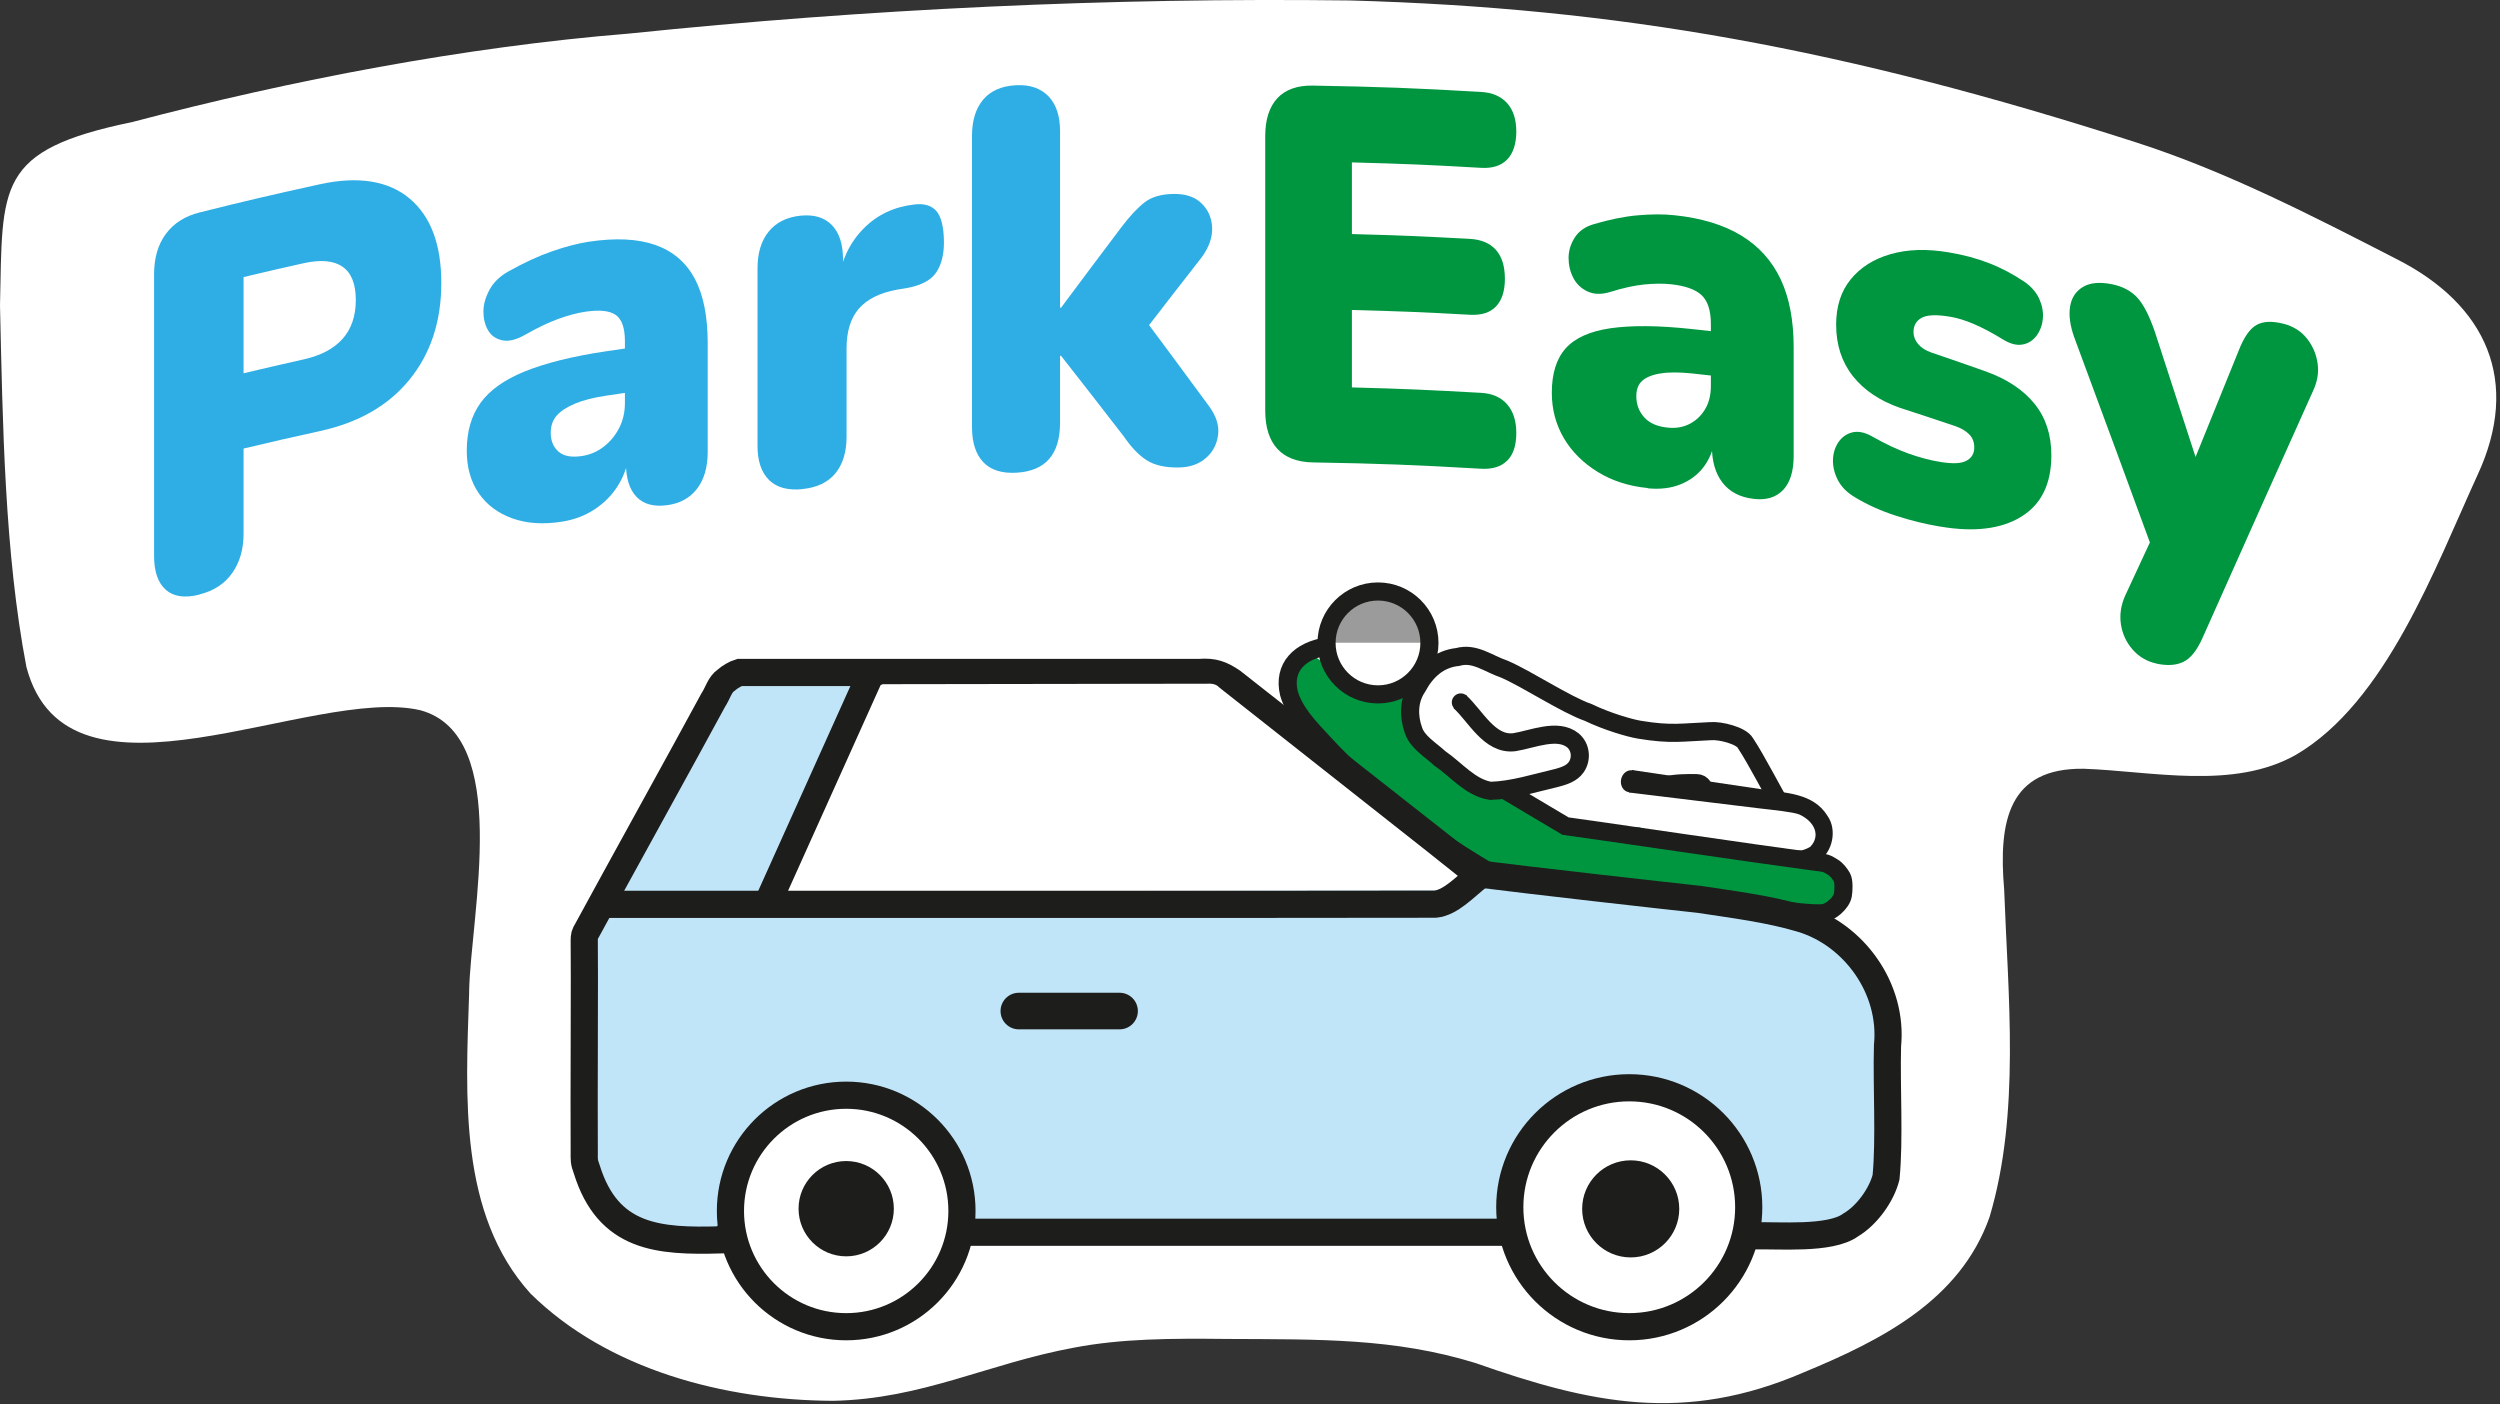 <svg width="276" height="155" viewBox="0 0 276 155" fill="none" xmlns="http://www.w3.org/2000/svg">
<rect x="0" y="0" width="276" height="155" fill="#333333" stroke="none"/>
<g clip-path="url(#clip0_26_43)">
<path d="M51.79 109.71C51.42 120.99 50.61 134.01 58.57 142.81C67.08 151.2 79.93 154.59 91.96 154.65C101.81 154.46 109.04 150.54 118.57 148.78C123.82 147.78 129.18 147.75 135.48 147.82C145.59 147.87 153.92 147.71 162.9 150.48C175.62 154.96 185.96 157.2 199.13 151.51C207.66 147.98 216.39 143.57 219.64 134.38C223.07 122.93 221.68 109.84 221.26 98.22C220.61 90.62 221.75 84.76 230.04 84.87C237.51 85.13 246.57 87.25 253.49 83.32C263.41 77.5 268.81 62.73 273.53 52.42C278.3 42.13 274.57 33.64 264.52 28.57C255.37 23.87 245.84 18.95 235.95 15.76C203.51 5.31 178.52 0.87 149 0.05C122.54 -0.28 95.73 0.99 69.41 3.71C51.38 5.17 32.27 8.82 14.61 13.47C-0.5 16.6 0.3 20.45 0 33.72C0.3 46.7 0.49 60.96 2.92 73.65C7.48 90.89 34.42 75.63 46.41 78.41C56.57 81.17 51.95 100.96 51.79 109.5V109.71Z" fill="white"/>
<path d="M146.13 70.96H157.95L154.13 64.82L147.67 67.74L146.13 70.96Z" fill="#9C9B9B"/>
<path d="M144.44 71.97L142.15 75.03L143.3 78.67L161.22 94.31L171.75 97.49L199.85 100.84L203.51 100.39V96.1L198.92 94.92L191.99 93.76L185.78 92.93L180.98 91.34L177.65 91.45L172.82 91.2L163.29 86.92L158.96 83.73L156.07 80.66L155.54 76.35L150.83 76.54L144.44 71.97Z" fill="#009640"/>
<path d="M193.54 136.44C196.26 136.35 202.04 136.9 204.31 135.24C206.14 134.16 207.74 131.88 208.22 129.97C208.63 125.7 208.26 120.06 208.38 115.46C209.02 109.13 204.67 103.15 198.87 101.42C195.3 100.35 191.33 99.86 187.6 99.29C183.42 98.84 169.21 97.24 162.99 96.45C160.6 94.6 139.01 77.59 136.03 75.26C134.85 74.46 133.98 74.11 132.4 74.24C119.09 74.24 85.22 74.24 81.64 74.24C81.24 74.35 80.53 74.76 80.17 75.09C79.46 75.56 79.25 76.53 78.73 77.31C75.56 83.18 68.17 96.52 64.83 102.68C64.53 103.16 64.51 103.32 64.5 103.82C64.55 106.65 64.46 121.66 64.5 127.2C64.5 128.06 64.45 128.21 64.78 129.1C67.14 136.7 72.69 137.08 79.59 136.88L80.86 136.03" fill="#C1E5F8"/>
<path d="M193.54 136.44C196.26 136.35 202.04 136.9 204.31 135.24C206.14 134.16 207.74 131.88 208.22 129.97C208.63 125.7 208.26 120.06 208.38 115.46C209.02 109.13 204.67 103.15 198.87 101.42C195.3 100.35 191.33 99.86 187.6 99.29C183.42 98.84 169.21 97.24 162.99 96.45C160.6 94.6 139.01 77.59 136.03 75.26C134.85 74.46 133.98 74.11 132.4 74.24C119.09 74.24 85.22 74.24 81.64 74.24C81.24 74.35 80.53 74.76 80.17 75.09C79.46 75.56 79.25 76.53 78.73 77.31C75.56 83.18 68.17 96.52 64.83 102.68C64.53 103.16 64.51 103.32 64.5 103.82C64.55 106.65 64.46 121.66 64.5 127.2C64.5 128.06 64.45 128.21 64.78 129.1C67.14 136.7 72.69 137.08 79.59 136.88L80.86 136.03" stroke="#1D1D1B" stroke-width="3" stroke-miterlimit="10"/>
<path d="M94.38 75.54L86.28 98.48L162.9 98.26L157.56 94L134.66 75.94C134.39 75.64 134.02 75.48 133.63 75.48L94.38 75.54Z" fill="white"/>
<path d="M163.29 96.68C161.69 97.94 160.16 99.65 158.46 99.82C146.74 99.86 74 99.82 66.72 99.84" stroke="#1D1D1B" stroke-width="3" stroke-miterlimit="10"/>
<path d="M84.89 99.38L96.05 74.58L96.72 74.2" stroke="#1D1D1B" stroke-width="3" stroke-miterlimit="10"/>
<path d="M105.16 136.04H167.05" stroke="#1D1D1B" stroke-width="3" stroke-miterlimit="10"/>
<path d="M179.87 146.47C187.155 146.47 193.06 140.565 193.06 133.28C193.06 125.995 187.155 120.09 179.87 120.09C172.585 120.09 166.68 125.995 166.68 133.28C166.68 140.565 172.585 146.47 179.87 146.47Z" fill="white" stroke="#1D1D1B" stroke-width="3" stroke-miterlimit="10"/>
<path d="M93.42 146.47C100.478 146.47 106.2 140.748 106.2 133.69C106.2 126.632 100.478 120.91 93.42 120.91C86.362 120.91 80.64 126.632 80.64 133.69C80.64 140.748 86.362 146.47 93.42 146.47Z" fill="white" stroke="#1D1D1B" stroke-width="3" stroke-miterlimit="10"/>
<path d="M180.03 138.82C182.99 138.82 185.39 136.42 185.39 133.46C185.39 130.5 182.99 128.1 180.03 128.1C177.07 128.1 174.67 130.5 174.67 133.46C174.67 136.42 177.07 138.82 180.03 138.82Z" fill="#1D1D1B"/>
<path d="M93.42 138.7C96.325 138.7 98.68 136.345 98.68 133.44C98.68 130.535 96.325 128.18 93.42 128.18C90.515 128.18 88.16 130.535 88.16 133.44C88.16 136.345 90.515 138.7 93.42 138.7Z" fill="#1D1D1B"/>
<path d="M112.48 113.64H123.6C124.716 113.64 125.62 112.736 125.62 111.62C125.62 110.504 124.716 109.6 123.6 109.6H112.48C111.364 109.6 110.46 110.504 110.46 111.62C110.46 112.736 111.364 113.64 112.48 113.64Z" fill="#1D1D1B"/>
<path d="M188.46 87.5C188.02 86.98 187.95 86.47 187.32 86.46C186.47 86.44 184.75 86.44 183.94 86.73" stroke="#1D1D1B" stroke-width="2" stroke-miterlimit="10"/>
<path d="M161.15 77.45C162.9 79.03 164.44 82.28 167.18 81.94C169.19 81.62 171.94 80.37 173.64 81.73C174.51 82.44 174.66 83.78 174.01 84.7C173.53 85.39 172.68 85.66 171.9 85.87C169.48 86.44 167.02 87.23 164.56 87.31C162.34 86.97 160.76 84.96 158.95 83.72C157.92 82.77 156.49 81.94 156.06 80.66C155.48 79.08 155.51 77.29 156.47 75.87C157.45 74.04 158.87 72.75 160.93 72.53C162.8 72 164.31 73.28 166.07 73.87C168.6 74.96 172.81 77.77 175.35 78.66C177.41 79.65 179.9 80.38 181 80.56C184.51 81.14 185.7 80.85 188.84 80.72C189.91 80.62 192.24 81.21 192.69 82.03C193.87 83.79 196.03 87.99 196.51 88.71" stroke="#1D1D1B" stroke-width="2" stroke-miterlimit="10"/>
<path d="M166.05 87.17L169.06 88.96L172.83 91.2C175.62 91.57 194 94.29 200.2 95.11C200.83 95.21 201.09 95.19 201.56 95.32C201.85 95.42 202.08 95.57 202.34 95.73C202.75 95.97 203.1 96.43 203.35 96.85C203.58 97.28 203.54 98.31 203.45 98.82C203.3 99.69 202.06 100.76 201.23 100.82C198.97 101 190.81 99.59 189.68 99.59" stroke="#1D1D1B" stroke-width="2" stroke-miterlimit="10"/>
<path d="M146.5 71.36C143.51 71.81 141.61 73.65 142.3 76.55C142.92 78.67 144.59 80.36 146.06 81.95C151.55 87.95 158.18 92.6 165.12 96.68" stroke="#1D1D1B" stroke-width="2" stroke-miterlimit="10"/>
<path d="M152.13 76.66C155.267 76.66 157.81 74.117 157.81 70.98C157.81 67.843 155.267 65.3 152.13 65.3C148.993 65.3 146.45 67.843 146.45 70.98C146.45 74.117 148.993 76.66 152.13 76.66Z" stroke="#1D1D1B" stroke-width="2" stroke-miterlimit="10"/>
<path d="M161.27 77.54L160.6 78.27C160.44 78.12 160.33 77.92 160.29 77.7C160.2 77.16 160.58 76.65 161.11 76.56C161.43 76.51 161.75 76.62 161.98 76.85L161.27 77.54Z" fill="#1D1D1B"/>
<path d="M181.05 86.447C181.174 85.785 180.809 85.16 180.234 85.052C179.658 84.944 179.091 85.393 178.966 86.055C178.842 86.717 179.207 87.342 179.782 87.45C180.358 87.558 180.925 87.109 181.05 86.447Z" fill="#1D1D1B"/>
<path d="M180.17 85.01C183.37 85.48 191.43 86.68 194.52 87.14C197.08 87.55 200.19 87.52 201.76 90.08C202.84 91.62 202.33 94.06 200.77 95.08C200.11 95.46 199.11 95.79 198.38 95.67L197.2 95.59V93.84C197.44 93.84 198.72 93.92 198.88 93.89C199.15 93.83 199.59 93.65 199.85 93.49C201.02 92.28 200.36 90.71 198.65 89.92C197.92 89.63 195.72 89.42 194.2 89.24C191.14 88.86 182.99 87.87 179.83 87.49L180.17 85.01Z" fill="#1D1D1B"/>
<path d="M22 65.65C20.39 66.05 19.16 65.87 18.3 65.11C17.44 64.35 17.01 63.1 17.01 61.37V30.28C17.01 28.47 17.45 26.98 18.32 25.81C19.19 24.64 20.44 23.85 22.05 23.45C27.33 22.13 29.97 21.52 35.28 20.35C39.55 19.41 42.87 19.96 45.21 21.91C47.55 23.87 48.72 26.98 48.72 31.23C48.72 35.48 47.55 39.03 45.21 41.91C42.87 44.79 39.56 46.67 35.28 47.6C31.92 48.34 30.24 48.72 26.89 49.52V58.9C26.89 60.63 26.47 62.09 25.63 63.27C24.79 64.46 23.58 65.24 22.01 65.63L22 65.65ZM26.89 41.21C29.53 40.58 30.86 40.28 33.51 39.68C35.41 39.26 36.85 38.5 37.82 37.41C38.79 36.32 39.28 34.89 39.28 33.12C39.28 31.35 38.79 30.12 37.82 29.45C36.85 28.77 35.41 28.64 33.51 29.06C30.86 29.65 29.54 29.96 26.89 30.59V41.21Z" fill="#2EAEE5"/>
<path d="M62.05 57.59C59.99 57.92 58.16 57.8 56.57 57.23C54.98 56.66 53.74 55.74 52.86 54.46C51.98 53.18 51.53 51.62 51.53 49.77C51.53 47.65 52.04 45.88 53.05 44.48C54.06 43.08 55.69 41.91 57.95 41C60.21 40.09 63.2 39.33 66.93 38.78C68.12 38.6 68.72 38.51 69.92 38.34V43.24C68.72 43.41 68.13 43.5 66.93 43.68C65.52 43.89 64.36 44.19 63.46 44.57C62.56 44.95 61.89 45.39 61.45 45.89C61.02 46.39 60.8 47.02 60.8 47.77C60.8 48.67 61.09 49.37 61.67 49.87C62.25 50.37 63.12 50.52 64.27 50.34C65.14 50.21 65.93 49.87 66.63 49.33C67.34 48.79 67.91 48.11 68.34 47.28C68.77 46.45 68.99 45.52 68.99 44.5V37.66C68.99 36.21 68.65 35.24 67.98 34.77C67.31 34.3 66.18 34.18 64.59 34.42C63.68 34.56 62.7 34.82 61.63 35.21C60.56 35.6 59.34 36.18 57.97 36.96C56.99 37.52 56.15 37.72 55.45 37.57C54.75 37.42 54.22 37.05 53.88 36.46C53.54 35.87 53.37 35.19 53.37 34.4C53.37 33.61 53.6 32.81 54.05 31.98C54.5 31.15 55.2 30.48 56.14 29.96C57.87 28.99 59.48 28.25 60.96 27.74C62.44 27.22 63.78 26.88 64.98 26.69C67.95 26.24 70.4 26.36 72.34 27.04C74.28 27.72 75.73 28.96 76.69 30.74C77.65 32.52 78.13 34.91 78.13 37.9V49.88C78.13 51.57 77.74 52.93 76.96 53.95C76.18 54.97 75.08 55.58 73.67 55.77C72.18 55.97 71.05 55.67 70.27 54.85C69.49 54.04 69.1 52.78 69.1 51.09V49.5C69.23 49.81 69.3 49.97 69.43 50.28C69.25 51.53 68.83 52.66 68.18 53.68C67.53 54.7 66.68 55.55 65.63 56.24C64.58 56.93 63.39 57.38 62.05 57.59Z" fill="#2EAEE5"/>
<path d="M88.59 54C86.99 54.16 85.76 53.83 84.91 53C84.06 52.17 83.63 50.91 83.63 49.22V29.63C83.63 27.94 84.04 26.58 84.86 25.57C85.68 24.56 86.85 23.97 88.38 23.81C89.87 23.66 91.02 24.01 91.84 24.85C92.66 25.7 93.07 26.97 93.07 28.66C93.07 29.63 93.07 30.11 93.07 31.08C92.85 31.1 92.74 31.11 92.52 31.13C92.88 28.74 93.82 26.77 95.33 25.24C96.84 23.71 98.72 22.82 100.98 22.57C102.03 22.45 102.83 22.69 103.36 23.28C103.89 23.87 104.19 25.01 104.21 26.64C104.23 28.04 103.94 29.19 103.39 30.03C102.84 30.88 101.82 31.45 100.33 31.76C99.81 31.85 99.54 31.89 99.02 31.98C97.13 32.33 95.73 33.03 94.82 34.07C93.91 35.12 93.46 36.58 93.46 38.47C93.46 42.36 93.46 44.31 93.46 48.21C93.46 49.9 93.05 51.25 92.23 52.25C91.41 53.25 90.2 53.83 88.6 53.99L88.59 54Z" fill="#2EAEE5"/>
<path d="M112.17 52.19C110.57 52.27 109.36 51.88 108.54 51.01C107.72 50.13 107.31 48.85 107.31 47.16V15C107.31 13.31 107.72 11.98 108.54 11C109.36 10.03 110.57 9.49 112.17 9.41C113.7 9.33 114.89 9.74 115.75 10.63C116.61 11.52 117.03 12.81 117.03 14.5V33.97C117.03 33.97 117.1 33.97 117.14 33.97C119.81 30.39 121.14 28.61 123.81 25.07C124.72 23.87 125.57 22.96 126.35 22.35C127.13 21.74 128.2 21.43 129.55 21.41C130.9 21.39 131.94 21.74 132.67 22.47C133.4 23.19 133.78 24.08 133.82 25.15C133.86 26.21 133.47 27.3 132.67 28.4C129.78 32.1 128.34 33.97 125.45 37.72V34C128.67 38.31 130.27 40.49 133.49 44.86C134.29 45.96 134.62 47.03 134.47 48.07C134.32 49.11 133.86 49.96 133.08 50.61C132.3 51.27 131.3 51.6 130.1 51.61C128.64 51.63 127.47 51.37 126.6 50.81C125.72 50.26 124.87 49.36 124.03 48.13C121.27 44.57 119.9 42.8 117.14 39.28C117.1 39.28 117.07 39.28 117.03 39.28V46.65C117.03 50.19 115.41 52.02 112.17 52.19Z" fill="#2EAEE5"/>
<path d="M144.93 51.05C143.22 51.02 141.91 50.52 141.02 49.55C140.13 48.58 139.68 47.17 139.68 45.32C139.68 35.23 139.68 25.14 139.68 15.05C139.68 13.2 140.13 11.8 141.02 10.84C141.91 9.89 143.22 9.42 144.93 9.45C152.37 9.58 156.09 9.72 163.52 10.15C164.76 10.22 165.71 10.64 166.39 11.39C167.06 12.14 167.4 13.19 167.4 14.52C167.4 15.85 167.06 16.93 166.39 17.61C165.72 18.3 164.76 18.6 163.52 18.53C157.82 18.2 154.96 18.08 149.25 17.93V25.84C154.46 25.98 157.06 26.09 162.26 26.37C163.53 26.44 164.5 26.85 165.16 27.6C165.82 28.35 166.14 29.41 166.14 30.79C166.14 32.13 165.81 33.14 165.16 33.83C164.51 34.52 163.54 34.82 162.26 34.75C157.06 34.46 154.46 34.36 149.25 34.22V42.77C154.96 42.92 157.81 43.05 163.52 43.37C164.76 43.44 165.72 43.87 166.39 44.64C167.06 45.41 167.4 46.47 167.4 47.8C167.4 49.18 167.06 50.2 166.39 50.86C165.72 51.52 164.76 51.82 163.52 51.75C156.09 51.32 152.37 51.18 144.93 51.05Z" fill="#009640"/>
<path d="M181.91 53.88C179.84 53.68 178 53.09 176.4 52.11C174.8 51.13 173.55 49.89 172.66 48.39C171.77 46.89 171.32 45.21 171.32 43.36C171.32 41.24 171.83 39.6 172.85 38.46C173.87 37.32 175.52 36.57 177.79 36.24C180.06 35.91 183.07 35.92 186.81 36.33C188.01 36.46 188.61 36.53 189.81 36.66V41.56C188.61 41.42 188.01 41.36 186.81 41.23C185.39 41.08 184.23 41.08 183.32 41.23C182.41 41.37 181.74 41.65 181.3 42.04C180.86 42.43 180.65 43 180.65 43.75C180.65 44.65 180.94 45.43 181.52 46.07C182.1 46.72 182.97 47.1 184.14 47.21C185.01 47.3 185.8 47.17 186.51 46.81C187.22 46.45 187.79 45.92 188.23 45.2C188.67 44.48 188.88 43.61 188.88 42.59V35.75C188.88 34.3 188.54 33.24 187.87 32.6C187.2 31.96 186.06 31.55 184.46 31.38C183.55 31.29 182.56 31.3 181.49 31.41C180.42 31.52 179.19 31.79 177.81 32.22C176.83 32.53 175.98 32.51 175.27 32.18C174.56 31.85 174.03 31.34 173.69 30.67C173.34 29.99 173.17 29.26 173.17 28.48C173.17 27.7 173.4 26.94 173.85 26.23C174.3 25.52 175.01 25.02 175.95 24.75C177.7 24.23 179.31 23.9 180.81 23.77C182.3 23.64 183.65 23.63 184.85 23.76C187.83 24.07 190.29 24.82 192.23 26C194.17 27.18 195.62 28.79 196.58 30.82C197.54 32.85 198.02 35.36 198.02 38.35C198.02 43.14 198.02 45.54 198.02 50.33C198.02 52.02 197.63 53.28 196.85 54.1C196.07 54.92 194.97 55.25 193.56 55.07C192.07 54.89 190.94 54.29 190.16 53.28C189.38 52.27 188.99 50.92 188.99 49.22V47.63C189.12 47.98 189.19 48.15 189.32 48.49C189.14 49.69 188.72 50.71 188.07 51.57C187.42 52.42 186.56 53.06 185.51 53.48C184.46 53.9 183.26 54.04 181.91 53.91V53.88Z" fill="#009640"/>
<path d="M214.21 58.14C212.58 57.87 210.95 57.47 209.3 56.93C207.65 56.4 206.14 55.72 204.77 54.89C203.9 54.37 203.28 53.74 202.9 53C202.52 52.26 202.34 51.51 202.36 50.77C202.38 50.03 202.58 49.38 202.96 48.82C203.34 48.26 203.85 47.9 204.48 47.74C205.11 47.58 205.83 47.71 206.62 48.15C208.14 49.01 209.51 49.65 210.72 50.08C211.93 50.51 213.1 50.82 214.22 51C215.56 51.22 216.51 51.18 217.09 50.87C217.67 50.56 217.96 50.07 217.96 49.4C217.96 48.81 217.77 48.32 217.39 47.94C217.01 47.56 216.48 47.25 215.79 47.02C213.38 46.21 212.18 45.81 209.77 45.03C207.53 44.25 205.79 43.08 204.56 41.53C203.33 39.97 202.71 38.08 202.71 35.84C202.71 33.83 203.24 32.17 204.31 30.85C205.38 29.53 206.84 28.6 208.71 28.06C210.57 27.52 212.72 27.45 215.14 27.86C216.77 28.13 218.25 28.53 219.58 29.05C220.92 29.56 222.23 30.26 223.53 31.13C224.29 31.67 224.83 32.3 225.15 33.03C225.47 33.76 225.6 34.48 225.53 35.2C225.46 35.91 225.22 36.54 224.83 37.07C224.43 37.6 223.91 37.93 223.26 38.04C222.61 38.15 221.89 37.95 221.1 37.46C219.92 36.73 218.84 36.17 217.91 35.77C216.97 35.37 216.1 35.1 215.31 34.97C213.79 34.71 212.74 34.76 212.14 35.09C211.54 35.43 211.25 35.95 211.25 36.66C211.25 37.13 211.42 37.57 211.76 37.98C212.1 38.39 212.6 38.71 213.25 38.93C215.66 39.75 216.86 40.17 219.27 41.02C221.62 41.87 223.4 43.07 224.63 44.6C225.86 46.13 226.47 48.02 226.47 50.26C226.47 53.45 225.35 55.7 223.12 57.06C220.89 58.42 217.92 58.76 214.24 58.14H214.21Z" fill="#009640"/>
<path d="M238.05 73.25C237.01 73.02 236.14 72.51 235.44 71.71C234.74 70.91 234.31 69.98 234.15 68.93C233.99 67.87 234.15 66.82 234.61 65.78C236.05 62.66 236.78 61.11 238.22 58.01V62.26C234.54 52.22 232.69 47.22 229 37.25C228.53 35.94 228.38 34.8 228.54 33.83C228.7 32.86 229.18 32.14 229.97 31.67C230.76 31.2 231.84 31.11 233.21 31.39C234.36 31.63 235.28 32.12 235.96 32.86C236.64 33.6 237.29 34.86 237.9 36.64C240.05 43.25 241.13 46.56 243.28 53.19C242.55 53.02 242.18 52.94 241.45 52.77C243.73 47.13 244.87 44.32 247.15 38.71C247.72 37.24 248.38 36.29 249.11 35.88C249.84 35.47 250.84 35.42 252.09 35.74C253.16 36.01 254.02 36.55 254.66 37.34C255.3 38.14 255.71 39.06 255.86 40.1C256.02 41.14 255.83 42.21 255.3 43.29C251.24 52.32 247.2 61.36 243.17 70.4C242.56 71.79 241.85 72.68 241.05 73.07C240.24 73.46 239.25 73.52 238.06 73.26L238.05 73.25Z" fill="#009640"/>
</g>
<defs>
<clipPath id="clip0_26_43">
<rect width="275.6" height="154.91" fill="white"/>
</clipPath>
</defs>
</svg>
